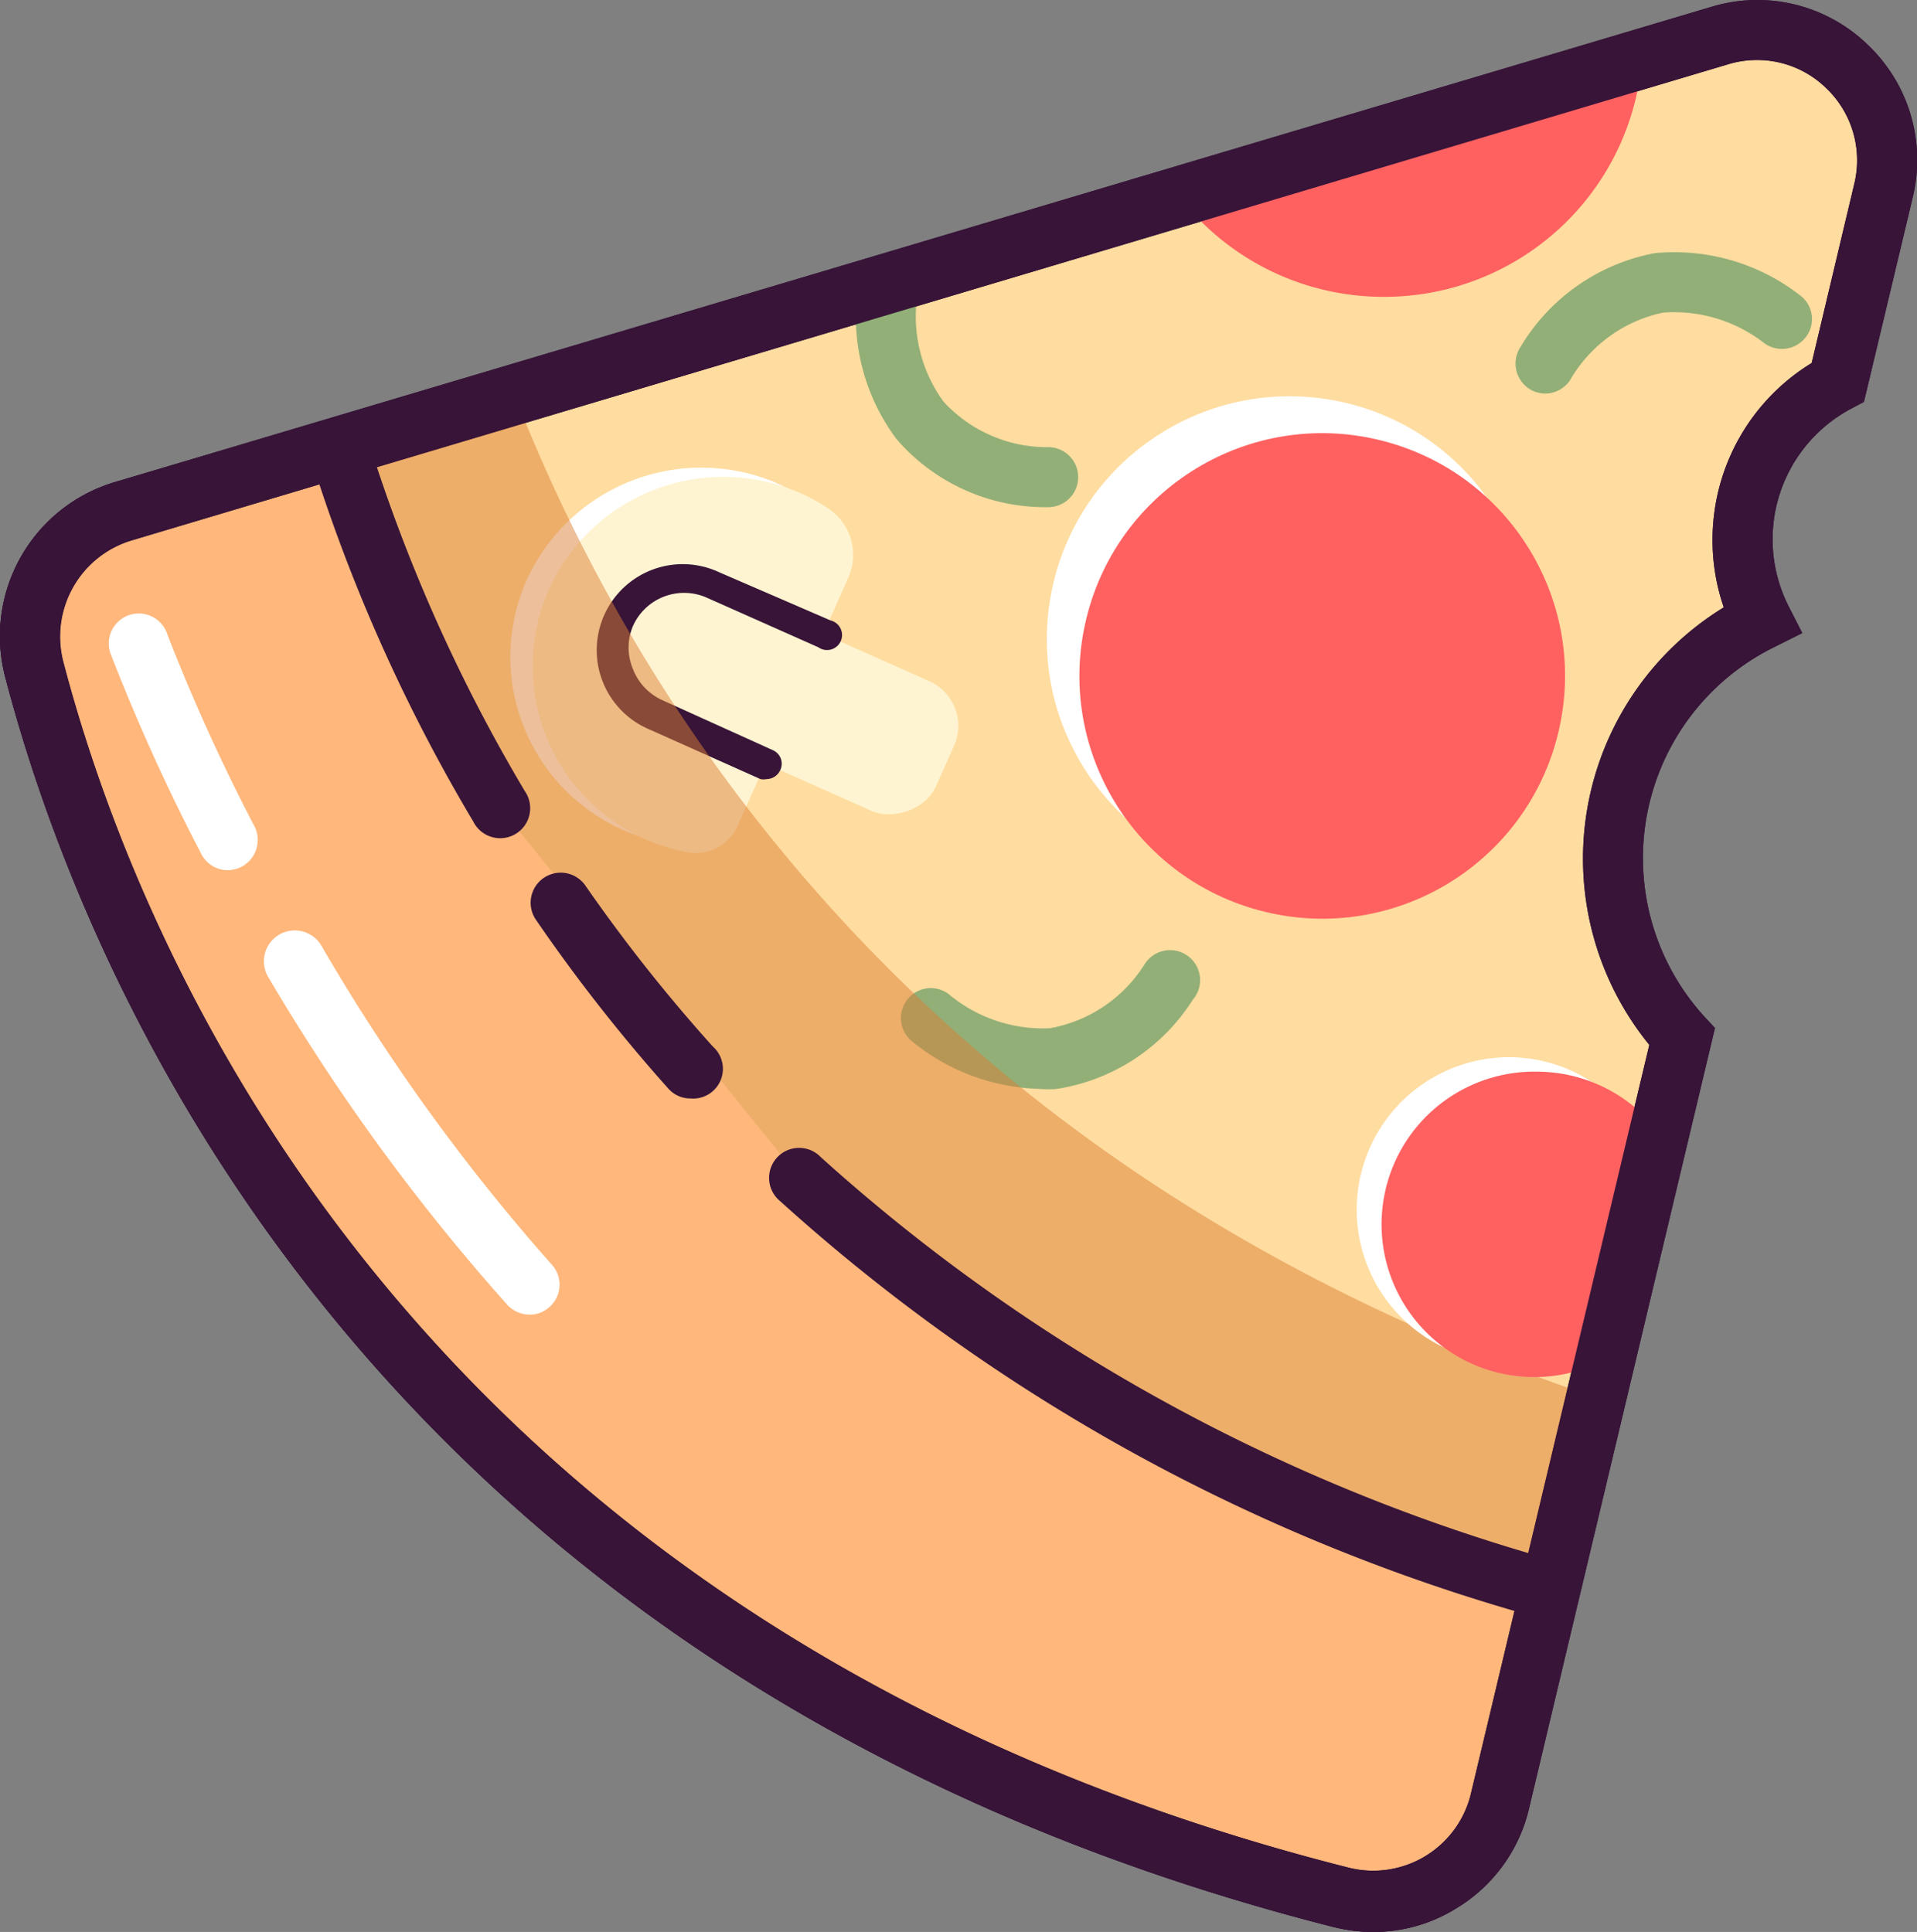 <?xml version="1.0" encoding="UTF-8" standalone="no"?> <svg xmlns="http://www.w3.org/2000/svg" viewBox="0 0 71.54 72.11"><rect x="0" y="0" width="71.54" height="72.11" fill="#808080" stroke="none"/><defs><style>.cls-1{isolation:isolate;}.cls-2{fill:#ffdc9f;}.cls-3{fill:#371438;}.cls-4{fill:#91af77;}.cls-5{fill:#fff;}.cls-6{fill:#fff4d1;}.cls-7{fill:#dd8136;opacity:0.5;mix-blend-mode:multiply;}.cls-8{fill:#ffb77b;}.cls-9{fill:#ff6161;}.cls-10{fill:#f49845;}</style></defs><title>Asset 1</title><g class="cls-1"><g id="Layer_2" data-name="Layer 2"><g id="Layer_1-2" data-name="Layer 1"><path class="cls-2" d="M60.2,32a9.93,9.93,0,0,1,5.55-8.9,6.63,6.63,0,0,1,2.84-8.88l1.7-7.15a4.86,4.86,0,0,0-6.12-5.78L36.28,9.64,4.59,19.1A4.87,4.87,0,0,0,1.28,25C4.07,35.69,14.43,61.8,50.05,70.84A4.86,4.86,0,0,0,56,67.25l6.8-28.56A9.89,9.89,0,0,1,60.2,32Z"/><path class="cls-3" d="M51.25,72.11a6.16,6.16,0,0,1-1.47-.18C13.64,62.75,3.07,36.26.2,25.29A6,6,0,0,1,4.27,18L63.85.26a5.91,5.91,0,0,1,5.82,1.38,5.93,5.93,0,0,1,1.71,5.73L69.56,15l-.45.24a5.52,5.52,0,0,0-2.36,7.39l.51,1-1,.5A8.78,8.78,0,0,0,63.6,37.94l.4.43L57.06,67.51a5.92,5.92,0,0,1-2.73,3.73A5.84,5.84,0,0,1,51.25,72.11ZM65.57,2.24a3.67,3.67,0,0,0-1.08.16L4.91,20.17a3.75,3.75,0,0,0-2.55,4.55c2.77,10.59,13,36.16,48,45A3.75,3.75,0,0,0,54.88,67l6.67-28a11,11,0,0,1,2.78-16.33,7.64,7.64,0,0,1-.42-2.51,7.73,7.73,0,0,1,3.7-6.61L69.2,6.86a3.72,3.72,0,0,0-1.07-3.59A3.68,3.68,0,0,0,65.57,2.24Z"/><path class="cls-4" d="M38.72,40.64A7.85,7.85,0,0,1,34,38.84a1.12,1.12,0,0,1-.1-1.58,1.11,1.11,0,0,1,1.57-.1,5.48,5.48,0,0,0,3.71,1.22A5.27,5.27,0,0,0,42.71,36a1.12,1.12,0,1,1,1.8,1.32,7.33,7.33,0,0,1-5.12,3.33A5.12,5.12,0,0,1,38.72,40.64Z"/><path class="cls-5" d="M30.1,18.65a7.34,7.34,0,0,0-1.39-.73,7.16,7.16,0,0,0-9,3.61,7.06,7.06,0,0,0,5.16,9.94,1.69,1.69,0,0,0,1.83-1l4.13-9.26A2.08,2.08,0,0,0,30.1,18.65Z"/><path class="cls-6" d="M30.94,19a6.64,6.64,0,0,0-1.4-.73,7.14,7.14,0,0,0-9,3.61,7.07,7.07,0,0,0,3.53,9.44,7.47,7.47,0,0,0,1.63.5,1.71,1.71,0,0,0,1.83-1l4.13-9.26A2.08,2.08,0,0,0,30.94,19Z"/><rect class="cls-6" x="26.53" y="19.22" width="5.3" height="13.31" rx="1.82" transform="translate(-6.33 41.98) rotate(-65.95)"/><path class="cls-3" d="M28.61,29.08a.59.59,0,0,1-.23,0l-4.16-1.86a3.21,3.21,0,1,1,2.62-5.86L31,23.16a.56.56,0,1,1-.46,1l-4.16-1.85a2.09,2.09,0,0,0-2.76,1.06,2.06,2.06,0,0,0,0,1.6,2.1,2.1,0,0,0,1.09,1.16L28.84,28a.55.55,0,0,1,.28.74A.57.57,0,0,1,28.61,29.08Z"/><path class="cls-7" d="M19.2,14.74,4.59,19.1A4.87,4.87,0,0,0,1.28,25C4.07,35.69,14.43,61.8,50.05,70.84A4.86,4.86,0,0,0,56,67.25l3.59-15.08C34.45,43.69,23.7,26.26,19.2,14.74Z"/><path class="cls-5" d="M56.32,39.46a5.69,5.69,0,1,0,0,11.38,5.57,5.57,0,0,0,2.54-.61l2-8.47A5.66,5.66,0,0,0,56.32,39.46Z"/><circle class="cls-5" cx="48.12" cy="23.85" r="9.06" transform="translate(16.99 67.61) rotate(-80.93)"/><path class="cls-8" d="M18.62,30.09a62.16,62.16,0,0,1-6-13.4L4.59,19.1A4.87,4.87,0,0,0,1.28,25C4.07,35.69,14.43,61.8,50.05,70.84A4.86,4.86,0,0,0,56,67.25l1.88-7.9A68.91,68.91,0,0,1,29.87,44"/><path class="cls-3" d="M51.25,72.11a6.16,6.16,0,0,1-1.47-.18C13.64,62.75,3.07,36.26.2,25.29A6,6,0,0,1,4.27,18L13.4,15.3l.32,1.06a61.32,61.32,0,0,0,5.86,13.16,1.12,1.12,0,1,1-1.92,1.14,63.32,63.32,0,0,1-5.74-12.58l-7,2.09a3.75,3.75,0,0,0-2.55,4.55c2.77,10.59,13,36.16,48,45A3.75,3.75,0,0,0,54.88,67l1.64-6.87a69.94,69.94,0,0,1-27.41-15.3,1.12,1.12,0,1,1,1.52-1.64,68.11,68.11,0,0,0,27.53,15.1l1,.3-2.13,8.93a5.92,5.92,0,0,1-2.73,3.73A5.84,5.84,0,0,1,51.25,72.11Z"/><path class="cls-4" d="M39.07,18.93H39a7.32,7.32,0,0,1-5.55-2.55A7.63,7.63,0,0,1,32,10.86a1.12,1.12,0,0,1,2.21.34,5.41,5.41,0,0,0,1,3.79,5.24,5.24,0,0,0,3.94,1.7,1.12,1.12,0,0,1-.07,2.24Z"/><path class="cls-9" d="M57.35,40A5.7,5.7,0,1,0,59.9,50.75l2-8.48A5.7,5.7,0,0,0,57.35,40Z"/><path class="cls-10" d="M25.77,39.84a60.75,60.75,0,0,1-4.84-6.15"/><path class="cls-3" d="M25.77,41a1.09,1.09,0,0,1-.83-.37A62.34,62.34,0,0,1,20,34.33a1.12,1.12,0,1,1,1.85-1.27,60.37,60.37,0,0,0,4.75,6A1.11,1.11,0,0,1,25.77,41Z"/><path class="cls-9" d="M51.66,11.08a9.65,9.65,0,0,0,9.62-8.89L44,7.33A9.64,9.64,0,0,0,51.66,11.08Z"/><path class="cls-4" d="M57.68,14.69a1.11,1.11,0,0,1-.63-.19,1.13,1.13,0,0,1-.3-1.56,7.43,7.43,0,0,1,5-3.49,7.64,7.64,0,0,1,5.46,1.6,1.1,1.1,0,0,1,.15,1.57,1.12,1.12,0,0,1-1.57.15,5.47,5.47,0,0,0-3.74-1.1,5.27,5.27,0,0,0-3.47,2.54A1.13,1.13,0,0,1,57.68,14.69Z"/><circle class="cls-9" cx="49.33" cy="25.23" r="9.06" transform="translate(13.09 67.13) rotate(-76.22)"/><path class="cls-3" d="M51.25,72.11a6.16,6.16,0,0,1-1.47-.18C13.64,62.75,3.07,36.26.2,25.29A6,6,0,0,1,4.27,18L63.85.26a5.91,5.91,0,0,1,5.82,1.38,5.93,5.93,0,0,1,1.71,5.73L69.56,15l-.45.24a5.52,5.52,0,0,0-2.36,7.39l.51,1-1,.5A8.78,8.78,0,0,0,63.6,37.94l.4.43L57.06,67.51a5.92,5.92,0,0,1-2.73,3.73A5.84,5.84,0,0,1,51.25,72.11ZM65.57,2.24a3.67,3.67,0,0,0-1.08.16L4.91,20.17a3.75,3.75,0,0,0-2.55,4.55c2.77,10.59,13,36.16,48,45A3.75,3.75,0,0,0,54.88,67l6.67-28a11,11,0,0,1,2.78-16.33,7.64,7.64,0,0,1-.42-2.51,7.73,7.73,0,0,1,3.7-6.61L69.2,6.86a3.72,3.72,0,0,0-1.07-3.59A3.68,3.68,0,0,0,65.57,2.24Z"/><path class="cls-5" d="M19.76,49.07a1.14,1.14,0,0,1-.83-.37A77,77,0,0,1,10,36.45,1.12,1.12,0,0,1,12,35.31,73.71,73.71,0,0,0,20.59,47.2a1.11,1.11,0,0,1-.08,1.58A1.09,1.09,0,0,1,19.76,49.07Z"/><path class="cls-5" d="M8.51,32.48a1.11,1.11,0,0,1-1-.61,74,74,0,0,1-3.36-7.41,1.12,1.12,0,1,1,2.1-.77,70.91,70.91,0,0,0,3.25,7.16A1.13,1.13,0,0,1,9,32.36,1.2,1.2,0,0,1,8.51,32.48Z"/></g></g></g></svg>